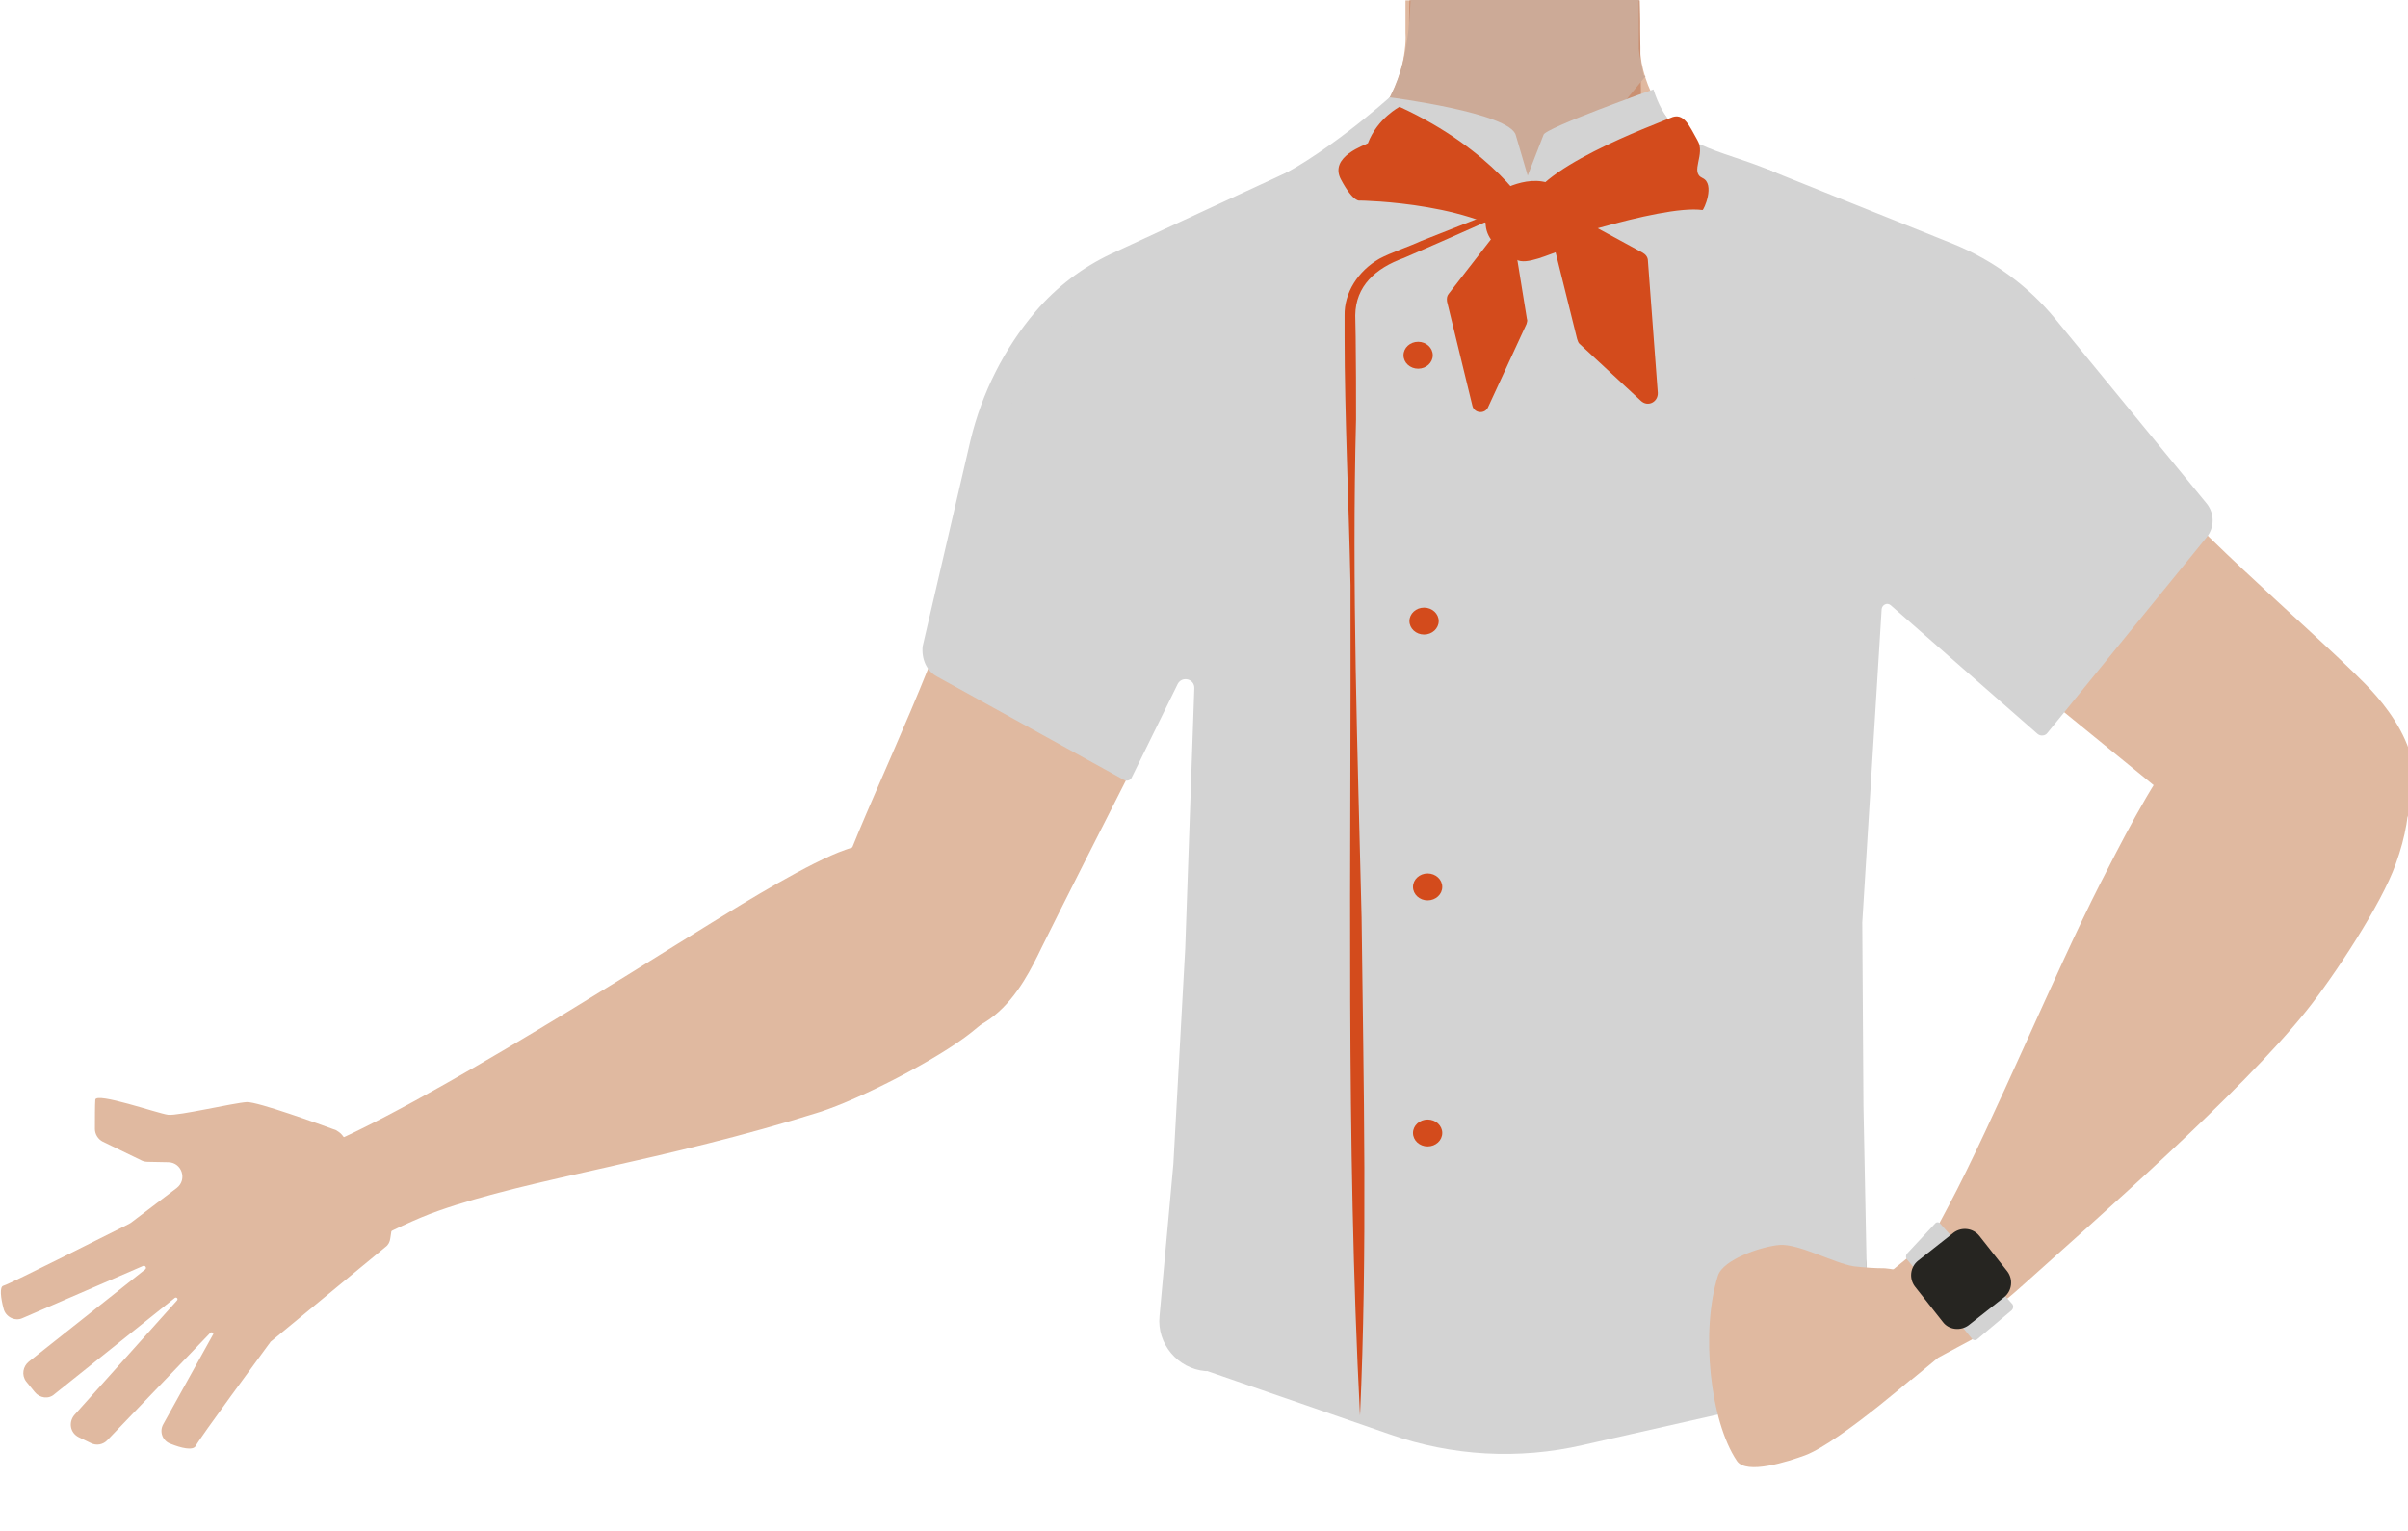<?xml version="1.0" encoding="utf-8"?>
<!-- Generator: Adobe Illustrator 26.0.3, SVG Export Plug-In . SVG Version: 6.00 Build 0)  -->
<svg version="1.1" id="Layer_1" xmlns="http://www.w3.org/2000/svg" xmlns:xlink="http://www.w3.org/1999/xlink" x="0px" y="0px"
	 viewBox="0 0 608.9 387" style="enable-background:new 0 0 608.9 387;" xml:space="preserve">
<style type="text/css">
	.st0{fill:#E0B9A0;}
	.st1{fill:#CA9072;}
	.st2{fill:#CCAA97;}
	.st3{fill:#473415;}
	.st4{fill:#D3D3D3;}
	.st5{fill:#262521;}
	.st6{fill:#D34B1C;}
</style>
<path class="st0" d="M451.4,106.7c9.6,28.9,39.2,47.9,39.2,47.9s53.2,43,70.6,57.6c8.2,6.9,25.1,21.5,42.9,1.4l0,0
	c14.6-16.6,1.1-33.5-6.1-40.8c-14.7-14.9-47.6-42.2-59.4-59.3c-8.8-12.7-17.3-35.8-41.9-45.3c0,0-19.3-10.1-35.7,4.6l-0.7,0.5
	C451,81.8,447.6,94.9,451.4,106.7L451.4,106.7z"/>
<path class="st0" d="M86.5,286.9c-0.4-0.5-1-0.9-1.5-1.2c-4.1-1.5-19.8-7.2-22.6-7.1c-3.3,0.2-17.3,3.5-19.9,3.2
	c-2.5-0.3-18.2-5.8-18.4-3.8c-0.1,1.3-0.1,4.9-0.1,7.4c0,1.3,0.8,2.6,2,3.2l9.9,4.8c0.4,0.2,1,0.3,1.5,0.3l5.2,0.1
	c3.4,0.1,4.8,4.4,2.1,6.5l-11.6,8.8c-0.2,0.1-0.3,0.2-0.5,0.3c-3.1,1.5-29.9,15.1-31.7,15.6c-1.1,0.2-0.7,3.2,0,5.8
	c0.5,2.1,2.9,3.3,4.8,2.4L36.2,320c0.5-0.2,1,0.5,0.5,0.9L7.3,344.2c-1.5,1.2-1.9,3.4-0.7,5l2.2,2.7c1.2,1.5,3.5,1.9,5,0.5
	l30.4-24.3c0.4-0.3,1,0.2,0.5,0.7l-25.9,28.9c-1.5,1.8-1.1,4.5,1.1,5.6l3.1,1.5c1.4,0.7,3.1,0.4,4.2-0.8l26-27.1
	c0.3-0.3,0.9,0.1,0.7,0.4L41.3,360c-1.1,1.9-0.2,4.3,1.9,5c2.5,1,5.6,1.8,6.3,0.5c1.1-2.1,16.2-22.6,18.4-25.6
	c0.2-0.2,0.3-0.4,0.5-0.7l29.1-24c0.7-0.5,1.1-1.3,1.2-2.2l1.1-7.2c0.1-1-0.1-2-0.7-2.7L86.5,286.9z"/>
<path class="st0" d="M516.9,102.3c-0.7,42.2-28.8,36.4-40.5,46.4c-13.8,11.9-9.1,54.9-18.9,70.3c-2.7,4.2-12.5,11.1-17.3,10
	c-13.7-3.2-26.3-33.7-38.2-41.4c-6.9-4.5-25.9-4-33.2,0c-12.3,6.8-24.5,38.3-38.2,41.4c-4.8,1.1-14.7-5.7-17.3-10
	c-9.8-15.4-5-58.4-18.9-70.3c-11.6-10-39.7-4.3-40.5-46.4c-0.4-29.2,38.4-40.9,38.4-40.9l44.1-21.8c2.9-1.4,5.4-3.2,7.7-5.3
	c0.9-0.8,1.8-1.6,2.5-2.5l0.7-0.8v-0.2c4.4-5.2,7.1-11.4,7.9-18c0.2-1.5,0.3-3.1,0.2-4.6V5V0.1h59.2l0.1,5.5v1.6v3.5
	c0,0.3,0,0.8,0,1.1l0,0c0,0.7,0.1,1.4,0.1,2.1c1.3,10.5,7.8,19.7,17.3,24.4l44.5,22.1c1.1,0.5,2.3,1.1,3.5,1.4
	C487.4,64.4,517.3,76.6,516.9,102.3z"/>
<path class="st1" d="M415.5,53.1l-30.2,35.7l-16.2-19.4l-13.6-16.2l0.8-45.7V5l0.1-4.9h58.2v0.2l0.1,5.2l0,0v1.8l0.1,4.6v1.4
	l0.1,7.5L415.5,53.1z"/>
<path class="st2" d="M416.1,19.3l-1.1,1.3c-5.6,6.9-31.6,38.4-45.9,48.6c-3.5,2.5-6.3,3.7-7.9,3c-7.5-3.6-16.4-38.5-16.4-38.5
	s0.1,0,0.1-0.1c0.7-0.7,1.3-1.3,1.9-2.1c0.3-0.4,0.8-0.9,1.2-1.4l0.1-0.1c3.6-4.9,6-10.6,7.2-16.7c0-0.2,0.1-0.4,0.1-0.7
	c0.3-1.5,0.5-3.3,0.8-5.3c0.1-0.8,0.1-1.5,0.2-2.4c0.1-1.5,0.2-3.2,0.3-4.9h57.7v0.2v4.7v7.4l0.1,0.9l0.1,0.8l1,5L416.1,19.3z"/>
<path class="st0" d="M593.7,174.8c-19.2-10.3-37.2,8.3-43.4,15.5c-6.1,7.1-14.9,24.6-19.3,33.2c-11.1,21.8-27,60.1-38.2,81.2
	c-7.4,13.9-11.6,21.1-4,28.2c6.9,6.4,18.3-4.1,22.8-8.1c18.6-16.7,55.2-48.7,71.7-69.4c6.8-8.5,18.9-26.8,22.5-37
	C616.2,189.8,599.3,177.7,593.7,174.8z"/>
<path class="st0" d="M258.3,220.8c-10.6-16.5-35.6-9.1-44.5-6c-8.9,3.1-25.5,13.3-33.6,18.3c-20.7,12.7-82.9,52.6-105.8,59.4
	c-16,4.8,8.2,27.4,8.2,27.4s17-9.9,28.2-13.8c23.5-8.3,57.2-12.6,96.5-25c10.3-3.3,29.9-13.4,38.3-20.1
	C269.2,242.5,261.4,225.6,258.3,220.8z"/>
<path class="st0" d="M321,98.5c3.1,30.2-16.4,59.7-16.4,59.7s-31.1,60.9-41.2,81.3c-4.7,9.7-14.3,29.9-38.6,18.8l0,0
	c-20.1-9.2-14.6-30.1-11-39.7c7.4-19.7,26.5-57.9,30.2-78.3c2.9-15.1,1.3-39.7,19.9-58.5c0,0,13.5-17,34.5-10.3l0.9,0.2
	C311.2,75.4,319.8,86,321,98.5L321,98.5z"/>
<polygon class="st3" points="298.6,329.6 300.3,304.9 470.4,304.9 472.6,326.3 "/>
<path class="st4" d="M236.9,171l47.4,26.2c0.7,0.3,1.4,0.1,1.8-0.5l11.7-23.8c1.1-2.1,4.3-1.3,4.2,1.1l-2.3,65.8l-3,54.5l-3.5,38.4
	c-0.7,7,4.6,13.3,11.6,13.9c0.2,0,0.3,0,0.5,0l46.2,16c15.7,5.5,32.6,6.4,48.7,2.7l53.5-12.1l0,0c9.8,0.4,18.1-7.1,18.6-16.9
	c0-0.4,0-0.8,0-1.2l-1.1-55.5l-0.3-46.3v-0.1l4.9-79.2c0.1-1.1,1.4-1.8,2.3-1l37.1,32.5c0.8,0.7,2,0.5,2.5-0.2l40.3-49.5
	c2-2.5,2-6,0-8.5l-38.3-46.7c-6.8-8.3-15.7-14.8-25.7-18.9l-47.6-19.1l0,0l-20.4,6.1c-24.7,7.5-51,6.8-75.3-2l-18-6.5l0,0l-51.8,24
	c-7.2,3.4-13.7,8.3-19,14.5l0,0c-8,9.4-13.6,20.6-16.5,32.6l-12.1,52.1C233,166.6,234.3,169.6,236.9,171z"/>
<path class="st0" d="M492.8,329.3c1.8,3.7,2.1,10.2-5.3,15.7c0,0-22,19.5-31.1,22.9c-4.1,1.5-14.8,5-17.2,1.4
	c-6.8-10.1-9.2-32.8-4.8-46.8c1.3-4.2,11.3-7.5,15.7-7.8c4.8-0.3,13.7,4.6,18.6,5.4c2.6,0.3,5.3,0.5,7.9,0.5
	C483.2,321.2,490.4,324.2,492.8,329.3z"/>
<polygon class="st0" points="485.5,315.4 478.5,321.1 480.4,335.2 483.2,348.9 490.1,343.2 502,336.8 "/>
<path class="st4" d="M482.4,316.7l7-7.5c0.3-0.3,0.8-0.3,1.1,0l18.4,20.5c0.3,0.5,0.2,1.1-0.2,1.5l-8.8,7.4
	c-0.3,0.3-0.9,0.2-1.2-0.1l-16.2-19.8C481.8,318.1,481.8,317.3,482.4,316.7z"/>
<path class="st5" d="M491.3,334.2l-7.1-9c-1.5-2-1.2-4.9,0.8-6.5l9-7.1c2-1.5,4.9-1.2,6.5,0.8l7.1,9c1.5,2,1.2,4.9-0.8,6.5l-9,7.1
	C495.8,336.5,492.8,336.2,491.3,334.2z"/>
<path class="st4" d="M511.6,94.7c-5.8-9.2-14.3-16.5-24.4-20.9l-38.3-30.2c-14.8-6.4-26-5.8-30.8-21c0,0-27.6,9.8-27.8,11.5l-4,10.3
	l-3-10.2c-1.4-5.7-31.9-9.6-31.9-9.6S334,40.3,319.6,46.5l-39.5,29.8c-10.5,4.5-19.2,17.1-25,26.9"/>
<g>
	<path class="st6" d="M353.9,27c0,0-5.6,2.9-8,9.2c-0.4,0.4-10,3.3-6.8,9.2c3.2,6,4.8,5.3,4.8,5.3s31.4,0.4,42.6,12.4
		c0.3,0,33.3-11.5,44-10c0.3,0.1,3.3-6.6,0-8.1c-3.3-1.5,0.9-6-1.3-9.6c-2-3.5-3.4-7.2-6.8-5.6c-3.4,1.5-36.1,13.3-36.1,23.3
		C386.8,53.1,377.7,37.9,353.9,27z"/>
	<path class="st6" d="M379.1,48.4c0,0,9.7-6,16,0c1.1,8.5,3.2,13.9,0,14.8c-3.2,0.9-9.2,4-11.7,2.4C381.1,64,370.2,59.6,379.1,48.4z
		"/>
	<path class="st6" d="M378.8,58.2l-12.5,16.1c-0.4,0.5-0.5,1.1-0.4,1.9l6.4,26.3c0.4,2,3.2,2.3,4,0.4l9.7-21
		c0.1-0.4,0.3-0.9,0.1-1.3l-3.5-21.6C382.4,57.3,379.9,56.8,378.8,58.2z"/>
	<path class="st6" d="M395,52.8l20.4,11.1c0.7,0.4,1.3,1.1,1.3,2l2.5,33.4c0.1,2.3-2.5,3.7-4.3,2l-15.4-14.3
		c-0.4-0.3-0.5-0.7-0.7-1.3l-7.5-30.2C390.9,53.5,393.1,51.7,395,52.8z"/>
</g>
<g>
	<g>
		<path class="st6" d="M391.4,49C380,54.2,366.6,60.2,355,65.2c-7.2,2.6-12.2,7.1-12.3,14.5l0.1,5.3c0.1,6.9,0.1,14.1,0.1,21
			c-1.1,42,0.4,84,1.4,125.9c0.5,41.8,1.5,84.8-0.4,125.9c-3.6-69.9-2.2-139.9-2.4-209.9c-0.4-20.2-1.5-42.8-1.5-62.9v-5.3
			c-0.1-5.7,3.4-11.2,8.8-14.3c3-1.6,7.6-3.1,10.6-4.5c5.3-2.1,15.9-6.3,21.3-8.3c3.5-1.4,7.1-2.7,10.6-4.1V49L391.4,49z"/>
	</g>
	<ellipse class="st6" cx="358.6" cy="89.8" rx="3.7" ry="3.4"/>
	<ellipse class="st6" cx="360.1" cy="157" rx="3.7" ry="3.4"/>
	<ellipse class="st6" cx="361" cy="286.4" rx="3.7" ry="3.4"/>
	<ellipse class="st6" cx="361" cy="224.2" rx="3.7" ry="3.4"/>
</g>
</svg>
